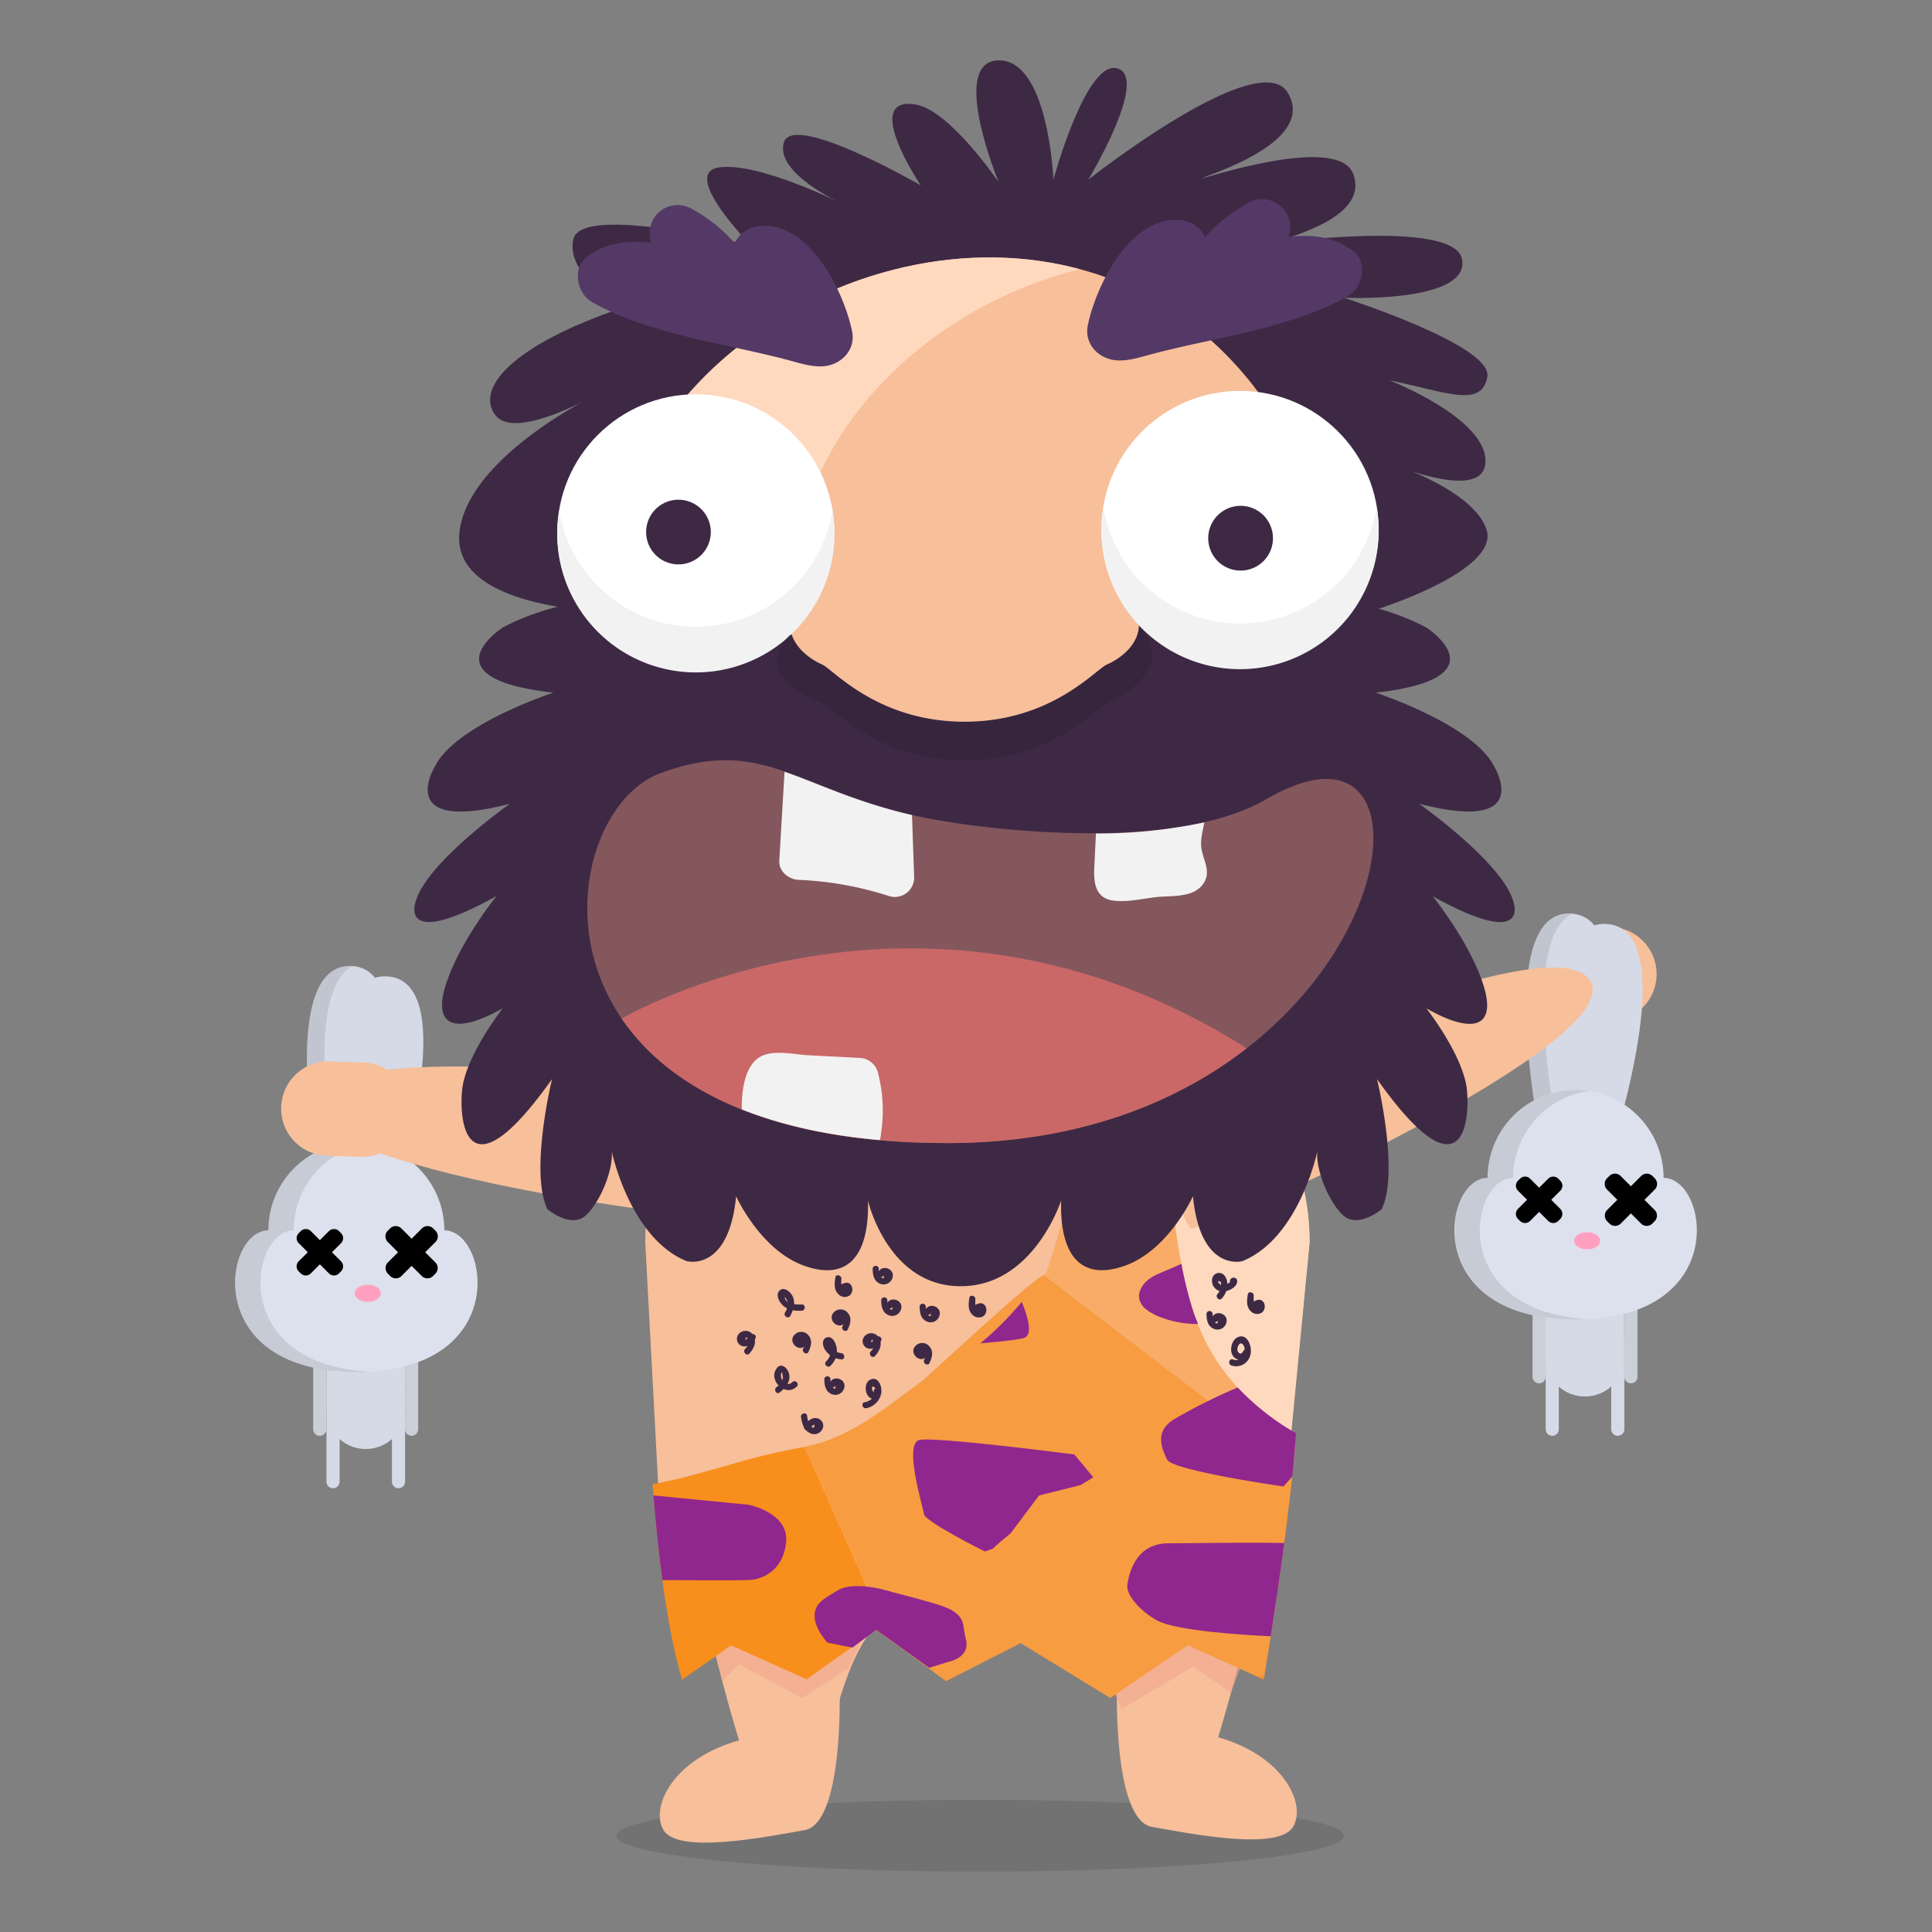 <svg height="512" viewBox="0 0 512 512" width="512" xmlns="http://www.w3.org/2000/svg"><rect x="0" y="0" width="512" height="512" fill="#808080" stroke="none"/><g id="social_media" data-name="social media"><g id="HUH"><path d="m121.74 141.25c2-20 35.68-36.36 35.68-36.36s-21 12-26.18 5.09 4-18.32 33.71-28.43c0 0-15.27-8.7-13-18.2s47.15 1.76 47.15 1.76-18.95-19.15-8.61-20.73 32.31 9.44 32.31 9.44-17.56-8-15.06-16.1 36.26 11.39 36.26 11.39-15.85-23.56-1.53-21.45c9.14 1.34 22.19 20.63 22.19 20.63s-13.3-32.09-.03-32.29 14.53 31.6 14.53 31.6 8.74-32.16 17.06-29.45-7.8 29.45-7.8 29.45 45.31-35.76 52.87-23-19.78 21.27-22.54 22.54 35.7-12.19 39.87-1.06-15.27 16.29-22 18.5c0 0 48.5-6.75 50.81 4s-25.87 10.61-31.38 10.3c0 0 39.64 12.65 38.11 21s-10.81 4-25.92.91c0 0 25.83 10.06 25.42 21.63s-28-.69-28-.69 24.77 7.44 28.3 18.67-30.64 21.6-30.64 21.6h-203.4s-40.15-.77-38.18-20.75z" fill="#3e2945"/><g opacity=".21"><ellipse cx="259.75" cy="486.48" fill="#3f3f44" rx="96.41" ry="9.52"/></g><path d="m296 448.14s-.9 34.2 9.27 36 33.51 6.46 37.4 0-3.42-21.16-25-24.91-21.67-11.09-21.67-11.09z" fill="#f7bf9a"/><path d="m312.17 484.4c3.3.48 12.06-25.23 18.92-55.26h-45.09c15.14 16.69 12.29 53.24 26.17 55.26z" fill="#f7bf9a"/><path d="m222.51 449s.9 34.2-9.27 36-33.51 6.46-37.4 0 3.42-21.16 25-24.91 21.67-11.09 21.67-11.09z" fill="#f7bf9a"/><path d="m206.51 485.22c-3.3.48-12.06-25.23-18.92-55.26h45.09c-15.14 16.68-12.3 53.23-26.17 55.26z" fill="#f7bf9a"/><g opacity=".63"><path d="m297.14 452.95 19.05-11.26 10.05 6.85 4.39-11.92-19.36-4.61-17.14 13.28z" fill="#f2a88f"/></g><g opacity=".63"><path d="m191.48 445.49 4.37-4.43 16.72 8.93 12.42-7.99 3.36-7.18h-37.93l-.87 3.52z" fill="#f2a88f"/></g><path d="m406 264.52a12.5 12.5 0 0 1 8.23-15.64l8.59-2.66a12.5 12.5 0 0 1 15.64 8.23 12.49 12.49 0 0 1 -8.23 15.63l-8.59 2.67a12.5 12.5 0 0 1 -15.64-8.23z" fill="#f7bf9a"/><path d="m110.82 378.76a1.74 1.74 0 0 1 -1.74 1.74 1.74 1.74 0 0 1 -1.74-1.74v-17.37a1.74 1.74 0 0 1 1.74-1.74 1.74 1.74 0 0 1 1.74 1.74z" fill="#cbcfd8"/><path d="m86.5 378.76a1.74 1.74 0 0 1 -1.74 1.74 1.74 1.74 0 0 1 -1.76-1.74v-17.37a1.74 1.74 0 0 1 1.74-1.74 1.74 1.74 0 0 1 1.74 1.74z" fill="#cbcfd8"/><path d="m107.35 373.55a10.42 10.42 0 0 1 -10.42 10.45 10.42 10.42 0 0 1 -10.43-10.45v-13.9a10.42 10.42 0 0 1 10.42-10.42 10.42 10.42 0 0 1 10.42 10.42z" fill="#d6dae6"/><path d="m96 311.76c10.76-38.41 8-55.15-2.77-55.76s-15.39 15.72-9 55.09z" fill="#d6dae6"/><g opacity=".1" isolation="isolate"><path d="m88.86 310.22c-5.41-33.47-2.86-50.28 4.59-54.22h-.22c-10.82-.61-15.39 15.72-9 55.09l11.79.67c.11-.38.21-.75.32-1.12z"/></g><path d="m93.54 313.83c-6.34-39.38-1.75-55.7 9.06-55.08s13.52 17.36 2.73 55.76z" fill="#d6dae6"/><path d="m117.75 326.06a23.31 23.31 0 0 0 -46.62 0c-11.92 0-17.88 37.52 23.3 37.52s35.23-37.52 23.32-37.52z" fill="#dde1ed"/><g opacity=".1" isolation="isolate"><path d="m77.83 326.06a23.31 23.31 0 0 1 20-23.06 24 24 0 0 0 -3.35-.24 23.31 23.31 0 0 0 -23.31 23.3c-11.92 0-17.88 37.52 23.31 37.52 1.15 0 2.26 0 3.35-.09-37.53-1.99-31.58-37.43-20-37.43z"/></g><path d="m97.47 340.46c1.91 0 3.44 1 3.44 2.27s-1.53 2.27-3.44 2.27-3.47-1-3.47-2.27 1.58-2.27 3.47-2.27z" fill="#ffa0c1"/><path d="m90.37 334.26a1.89 1.89 0 0 1 0 2.67l-.53.53a1.88 1.88 0 0 1 -2.67 0l-8-8a1.88 1.88 0 0 1 0-2.67l.54-.53a1.89 1.89 0 0 1 2.67 0z"/><path d="m79.16 334.26a1.89 1.89 0 0 0 0 2.67l.54.53a1.88 1.88 0 0 0 2.67 0l8-8a1.88 1.88 0 0 0 0-2.67l-.53-.53a1.89 1.89 0 0 0 -2.67 0z"/><path d="m115.37 334.55a2.12 2.12 0 0 1 0 3l-.6.6a2.11 2.11 0 0 1 -3 0l-9-9a2.11 2.11 0 0 1 0-3l.6-.6a2.12 2.12 0 0 1 3 0z"/><path d="m102.8 334.55a2.12 2.12 0 0 0 0 3l.6.6a2.11 2.11 0 0 0 3 0l9-9a2.11 2.11 0 0 0 0-3l-.6-.6a2.12 2.12 0 0 0 -3 0z"/><path d="m90 392.66a1.74 1.74 0 0 1 -1.74 1.74 1.74 1.74 0 0 1 -1.74-1.74v-17.37a1.74 1.74 0 0 1 1.74-1.74 1.74 1.74 0 0 1 1.74 1.74z" fill="#d6dae6"/><path d="m107.35 392.66a1.74 1.74 0 0 1 -1.74 1.74 1.74 1.74 0 0 1 -1.74-1.74v-17.37a1.74 1.74 0 0 1 1.74-1.74 1.74 1.74 0 0 1 1.74 1.74z" fill="#d6dae6"/><path d="m433.95 364.86a1.74 1.74 0 0 1 -1.74 1.74 1.74 1.74 0 0 1 -1.74-1.74v-17.37a1.74 1.74 0 0 1 1.74-1.74 1.74 1.74 0 0 1 1.74 1.74z" fill="#cbcfd8"/><path d="m409.62 364.86a1.74 1.74 0 0 1 -1.74 1.74 1.74 1.74 0 0 1 -1.74-1.74v-17.37a1.74 1.74 0 0 1 1.74-1.74 1.74 1.74 0 0 1 1.74 1.74z" fill="#cbcfd8"/><path d="m430.47 359.65a10.42 10.42 0 0 1 -10.47 10.43 10.42 10.42 0 0 1 -10.42-10.42v-13.9a10.42 10.42 0 0 1 10.42-10.43 10.42 10.42 0 0 1 10.42 10.42z" fill="#d6dae6"/><path d="m419.12 297.86c10.76-38.41 8-55.15-2.77-55.76s-15.39 15.72-9 55.09z" fill="#d6dae6"/><g opacity=".1" isolation="isolate"><path d="m412 296.32c-5.41-33.46-2.91-50.27 4.59-54.2h-.22c-10.82-.61-15.39 15.72-9 55.09l11.79.67c.11-.38.21-.75.32-1.12z"/></g><path d="m416.66 299.93c-6.34-39.38-1.75-55.7 9.06-55.08s13.52 17.36 2.73 55.76z" fill="#d6dae6"/><path d="m440.87 312.16a23.31 23.31 0 0 0 -46.62 0c-11.92 0-17.88 37.52 23.3 37.52s35.24-37.52 23.32-37.52z" fill="#dde1ed"/><g opacity=".1" isolation="isolate"><path d="m401 312.16a23.31 23.31 0 0 1 20-23.06 24 24 0 0 0 -3.35-.24 23.31 23.31 0 0 0 -23.31 23.3c-11.92 0-17.88 37.52 23.31 37.52 1.15 0 2.26 0 3.35-.09-37.58-1.99-31.63-37.43-20-37.43z"/></g><path d="m420.6 326.56c1.91 0 3.44 1 3.44 2.27s-1.54 2.27-3.44 2.27-3.43-1-3.43-2.27 1.53-2.27 3.43-2.27z" fill="#ffa0c1"/><path d="m413.49 320.36a1.89 1.89 0 0 1 0 2.67l-.53.53a1.88 1.88 0 0 1 -2.67 0l-8-8a1.88 1.88 0 0 1 0-2.67l.54-.53a1.89 1.89 0 0 1 2.67 0z"/><path d="m402.28 320.36a1.89 1.89 0 0 0 0 2.67l.54.53a1.88 1.88 0 0 0 2.67 0l8-8a1.88 1.88 0 0 0 0-2.67l-.53-.53a1.89 1.89 0 0 0 -2.67 0z"/><path d="m438.49 320.65a2.12 2.12 0 0 1 0 3l-.6.6a2.11 2.11 0 0 1 -3 0l-9-9a2.11 2.11 0 0 1 0-3l.6-.6a2.12 2.12 0 0 1 3 0z"/><path d="m425.92 320.65a2.12 2.12 0 0 0 0 3l.6.6a2.11 2.11 0 0 0 3 0l9-9a2.11 2.11 0 0 0 0-3l-.6-.6a2.12 2.12 0 0 0 -3 0z"/><path d="m413.1 378.76a1.74 1.74 0 0 1 -1.74 1.74 1.74 1.74 0 0 1 -1.74-1.74v-17.37a1.74 1.74 0 0 1 1.74-1.74 1.74 1.74 0 0 1 1.74 1.74z" fill="#d6dae6"/><path d="m430.47 378.76a1.74 1.74 0 0 1 -1.74 1.74 1.74 1.74 0 0 1 -1.74-1.74v-17.37a1.74 1.74 0 0 1 1.74-1.74 1.74 1.74 0 0 1 1.74 1.74z" fill="#d6dae6"/><path d="m322.41 284.82-23.49-5h-79.86l-23.38 4.95c-14.34 4.29-24.68 22.89-24.68 44.48l3.92 73.52c25 29.81 142.24 28.66 165.41-4.05l6.71-69.46c0-21.6-10.32-40.2-24.65-44.43zm0 0" fill="#f7bf9a"/><path d="m340.35 398.71 6.71-69.46c0-21.6-10.32-40.2-24.65-44.43l-23.49-5h-79.86l-23.38 4.95 93.34 24 51.33 89.93m-17.94-115.1" fill="#fed9be"/><path d="m209.93 285.94c-4.53.71-18.38 2.09-18.38 2.09s-104.79-14.61-108.55 4.18 120 34 120.81 30.87 6.12-37.14 6.12-37.14z" fill="#f7bf9a" fill-rule="evenodd"/><path d="m298.49 291.74c4.55-.64 18.17-3.43 18.17-3.43s95.79-44.94 104.95-28.11-104.61 67.93-106.27 65.21-16.85-33.67-16.85-33.67z" fill="#f7bf9a" fill-rule="evenodd"/><ellipse cx="292.74" cy="313.57" fill="#f79820" rx="7.98" ry="6.05" transform="matrix(.79 -.613 .613 .79 -130.76 245.24)"/><path d="m74.51 293.34a12.5 12.5 0 0 1 12.93-12.05l9 .32a12.5 12.5 0 0 1 12.05 12.92 12.49 12.49 0 0 1 -12.92 12.05l-9-.31a12.5 12.5 0 0 1 -12.06-12.92z" fill="#f7bf9a"/><path d="m250.69 412.13c-6.43-2.56-17.11-5.79-13.88-8.37 3-2.36 12.64-10.76 19.71-16.93 4.48-3.91 11.51-4.82 16.28-2 3.7 2.21 8.11 4.88 12.1 7.38 9.15 5.73 2.62 11.39 2.62 11.39l-4.71 2.4-15.66 4.79s-9.8 3.99-16.46 1.34z" fill="#90278e"/><path d="m206.77 384.71c-11.46 2.41-22.42 6.62-33.82 8.59 1.13 15.33 3.41 37 7.8 51.83l13-9.09 20 9 18.46-13.1 3.91 2.89-22.9-51.39c-2.12.39-4.29.81-6.45 1.27z" fill="#f88f1c"/><path d="m335.54 374.58c-.64-.49-1.24-1-1.85-1.51a2.56 2.56 0 0 1 -1.08-.95 53.43 53.43 0 0 1 -16.34-24.49c-6.14-18.75-5.44-38.92-9.65-58.07a2.38 2.38 0 0 1 .71-2.32c-.28-2-.56-3.92-.85-5.87a61 61 0 0 0 -12.25-1.63 2.44 2.44 0 0 1 -.23 1.45c-1.49 2.94-2.92 5.91-4.36 8.87-2.55 15.66-12 47.49-12.69 47.65-.1 0-.17.11-.27.15l66.09 50.61c.2-2.15.37-4.18.51-6.11a16.24 16.24 0 0 1 -7.74-7.78z" fill="#f9ac67"/><path d="m335.1 444.06-1.4.52 1.22.55z" fill="#f88f1c"/><path d="m276.65 337.87c-3.68 1.54-31 27.19-32.39 28.17-10.15 7.45-19 15-31 17.37l22.9 51.39 14.55 10.73 19.78-10.09 23.74 14.56 20.57-14 18.89 8.54 1.4-.52c1-5.81 5.67-34.85 7.64-55.57z" fill="#f79c41"/><path d="m316.26 347.64a102.44 102.44 0 0 1 -3.17-12.7l-6.24 2.69c-4.38 1.89-6.23 5.63-4.12 8.31v.05c2.11 2.68 8.59 4.88 14.39 4.88h.37c-.39-1.07-.86-2.09-1.23-3.23z" fill="#90278e"/><path d="m328 367.7a147.51 147.51 0 0 0 -16.66 8.3c-5.63 3.33-3.38 7.88-2.07 10.79s30.85 7.14 30.85 7.14 1-1.07 2.35-2.67c.43-4.17.76-8 .95-11.45a67.23 67.23 0 0 1 -15.42-12.11z" fill="#90278e"/><path d="m340.35 408.92-4.17-.06h-7.6c-7.27 0-14.37.13-18.88.13-7.79 0-10.22 6.23-10.94 10.9-.44 2.8 3.45 7.11 7.88 9.55 5 2.73 22.48 3.83 30.13 4.19 1.04-6.72 2.37-15.63 3.58-24.71z" fill="#90278e"/><path d="m251.17 440.44s6-1 4.83-5.86c-.35-1.42-.56-2.86-.69-3.74-.35-2.3-1.95-3.95-5.57-5.21s-13.19-3.69-13.19-3.69-9.7-3.25-14.45-.54c-1.09.62-2.91 1.75-3.8 2.4-6 4.31 1 11.52 1 11.52l6.59 1.31 6.33-4.72 14 10.09z" fill="#90278e"/><path d="m198.48 418.73c3.69-.14 9.26-2.67 9.86-10.26s-9.87-9.68-9.87-9.68l-25.3-2.49c.55 6.83 1.31 14.65 2.37 22.45 6.56.04 20.17.09 22.94-.02z" fill="#90278e"/><path d="m259.8 356c5.68-.49 10.29-1 11.6-1.45 2.4-.83 1-5.5-.62-9.54a84.12 84.12 0 0 1 -10.98 10.99z" fill="#90278e"/><path d="m304.57 304.24a76.47 76.47 0 0 0 -16.19-4.9c-.43 3.76-.83 7.59-1.33 11.37 1.66-.42 3.38-.9 5.18-1.48 13.61-4.38 12.34-4.99 12.34-4.99z" fill="#90278e"/><ellipse cx="262.67" cy="244.99" fill="#8e3d7c" rx="67.03" ry="35.71"/><ellipse cx="262.67" cy="237.25" fill="#d49f77" rx="67.03" ry="35.71"/><path d="m363 195.29c-6.45-31.66-10.27-68.77-33.06-95.79-48.46-57.5-138.55-28.5-162.41 28.5-13.44 33-35.85 99.83 13.6 115.72 60.47 19.28 196.52 23.63 181.87-48.43z" fill="#f7bf9a"/><path d="m216.18 128c11.67-27.85 39.19-49 69.93-56.65-46.6-12.55-100.86 14.33-118.58 56.65-13.44 33-35.85 99.83 13.6 115.72 27.87 8.89 71.79 14.61 109.61 11.14-22.86-1.83-44.66-5.94-61-11.14-49.41-15.92-27-82.72-13.56-115.72z" fill="#fed9be"/><path d="m154.41 136.35.42.93a3.14 3.14 0 0 1 -.17-.43c-.08-.15-.15-.31-.25-.5z" fill="#d49f77"/><path d="m154.86 137.34v.05l-.07-.11a.14.14 0 0 1 .07.06z" fill="#d49f77"/><path d="m154.65 136.85a3.14 3.14 0 0 0 .17.43l.07.11c.11.2.01-.03-.24-.54z" fill="#d49f77"/><path d="m360.84 136.35-.42.93a3.61 3.61 0 0 0 .17-.43c.08-.15.16-.31.25-.5z" fill="#d49f77"/><path d="m360.39 137.34v.05l.07-.11s-.06.04-.07.06z" fill="#d49f77"/><path d="m360.6 136.85a3.61 3.61 0 0 1 -.17.43l-.07.11c-.12.2-.01-.03.24-.54z" fill="#d49f77"/><path d="m401.08 239c-2.78-10.33-25-26-25-26 31 8 19.85-9.94 19.85-9.94-5.56-11.09-31.36-19.5-31.36-19.5 34.14-3.82 13.5-17.21 13.5-17.21-19.85-10.71-48.43-8.79-48.43-8.79 16.28-6.5 17.87-17.21 17.87-17.21-1.59-6.88-14.69-7.65-14.69-7.65-1.85.09-3.61.27-5.27.51-.56.08-1.06.2-1.59.3-1.07.19-2.14.37-3.14.61-.61.15-1.16.33-1.73.5-.85.24-1.7.48-2.49.76-.58.2-1.11.44-1.65.66-.71.29-1.42.57-2.09.89s-1 .52-1.51.78-1.2.64-1.76 1-.92.59-1.37.89-1 .69-1.48 1-.83.65-1.22 1-.84.71-1.23 1.07-.73.69-1.07 1c-.16.16-.34.32-.5.48a29.56 29.56 0 0 0 -7.26 12.59c10.55 11.13-1 18.1-4 19.3s-14.64 15.22-37.85 15.22-34.9-14-37.85-15.22-14.56-8.17-4-19.3a29.56 29.56 0 0 0 -7.26-12.59c-.15-.16-.34-.32-.5-.48q-.51-.52-1.07-1c-.39-.36-.8-.72-1.23-1.07s-.8-.65-1.22-1-1-.7-1.48-1-.89-.6-1.37-.89-1.16-.66-1.76-1-1-.53-1.51-.78-1.38-.6-2.09-.89c-.55-.22-1.08-.45-1.65-.66-.79-.28-1.64-.52-2.49-.76-.58-.17-1.13-.35-1.73-.5-1-.24-2.07-.43-3.14-.61-.54-.09-1-.22-1.59-.3-1.67-.24-3.42-.41-5.27-.51 0 0-13.1.77-14.69 7.65 0 0 1.59 10.71 17.87 17.21 0 0-28.58-1.91-48.43 8.79 0 0-20.64 13.38 13.5 17.21 0 0-25.81 8.41-31.36 19.5 0 0-11.12 18 19.85 9.94 0 0-22.23 15.68-25 26 0 0-4.76 13 21.44-1.53 0 0-9.93 12.24-13.5 23.71s3.35 12.77 15.17 6c0 0-10 12.73-10.81 21.91s1.67 28.15 23.86-3.13c0 0-6 24.55-1.24 34.49 0 0 6.35 5.35 10.32 1.53s7.15-12.24 6.75-16.82c0 0 4.76 22.94 19.85 29.06 0 0 11.12 3.06 13.1-17.2 0 0 6.35 14.14 17.87 18.35s17.47-2.3 17.07-17.21c0 0 5.2 22.7 24.56 22.7s26.62-22.7 26.62-22.7c-.39 14.91 5.56 21.41 17.07 17.21s17.87-18.35 17.87-18.35c2 20.27 13.1 17.2 13.1 17.2 15.08-6.12 19.85-29.06 19.85-29.06-.4 4.59 2.78 13 6.75 16.82s10.32-1.53 10.32-1.53c4.76-9.94-1.24-34.49-1.24-34.49 22.19 31.28 24.66 12.31 23.86 3.13s-10.78-21.87-10.78-21.87c11.82 6.77 18.74 5.47 15.17-6s-13.5-23.71-13.5-23.71c26.17 14.49 21.41 1.49 21.41 1.49z" fill="#3e2945"/><path d="m330.4 277.81c-18.36 14.27-44.43 25-78.66 25.12-48.08.16-74.58-14.72-87-33-17.65-25.87-7.1-58.56 10.21-65a62.09 62.09 0 0 1 7.15-2.2c24-5.74 33.66 9.68 69.67 15.15 0 0 57 9.72 84-6.2a52 52 0 0 1 5.33-2.68c32.9-14.57 31.12 36.3-10.7 68.81z" fill="#84575d"/><path d="m330.4 277.81c-18.36 14.27-44.43 25-78.66 25.12-48.08.16-74.58-14.72-87-33-.03.02 79.35-46.71 165.66 7.88z" fill="#ca6867"/><path d="m294.67 238.6c3.81.67 8.37-.53 12.22-.9 3.66-.35 8.86.15 11.54-2.92 2.81-3.22.68-6.16 0-9.67-.45-2.48.34-4.81.72-7.17a135.64 135.64 0 0 1 -28.72 2.94l-.45 9.47c-.13 3.65.37 7.49 4.69 8.25z" fill="#f2f2f2"/><path d="m233.51 300.18v-.08a39.68 39.68 0 0 0 -.89-16 5.24 5.24 0 0 0 -4.93-3.75l-13.24-.68c-3.5-.18-8.35-1.3-11.79-.14-5.18 1.75-6.1 8.88-6.09 14.46 10 4 22.07 6.86 36.59 8.14a5.5 5.5 0 0 0 .17-.61c.09-.44.11-.88.18-1.34z" fill="#f2f2f2"/><path d="m211.62 233.17a89.82 89.82 0 0 1 24.18 4.36 5.15 5.15 0 0 0 6.47-4.93l-.58-16.6c-14.82-3.41-24.66-8.33-33.78-11.47l-1.39 23.53c-.18 2.83 2.48 5 5.1 5.11z" fill="#f2f2f2"/><ellipse cx="184.4" cy="141.21" fill="#fff" rx="36.72" ry="36.72"/><circle cx="328.62" cy="140.33" fill="#fff" r="36.74"/><path d="m328.62 165.23a36.71 36.71 0 0 1 -36.21-30.82 36.74 36.74 0 1 0 72.43 0 36.72 36.72 0 0 1 -36.22 30.82z" fill="#f2f2f2"/><path d="m184.4 166.09a36.71 36.71 0 0 1 -36.21-30.82 36.74 36.74 0 1 0 72.43 0 36.72 36.72 0 0 1 -36.22 30.82z" fill="#f2f2f2"/><path d="m171.23 141a8.57 8.57 0 1 1 8.57 8.57 8.57 8.57 0 0 1 -8.57-8.57z" fill="#3e2945"/><path d="m320.19 142.63a8.58 8.58 0 1 1 8.57 8.58 8.58 8.58 0 0 1 -8.57-8.58z" fill="#3e2945"/><path d="m261 411.16 2.1-.74c1.39-1.33 3-2.7 4.74-4.1l7.52-10 11-2.76 3.37-2.05-5-6.06s-36.79-4.78-41.06-3.85.93 17.74 1.2 19.69 16.13 9.87 16.13 9.87z" fill="#90278e"/><path d="m358.74 66.68c-4.79-3.84-10.82-4.72-17.28-3.87a7.44 7.44 0 0 0 -10.76-9 42 42 0 0 0 -11.33 9.06 7.81 7.81 0 0 0 -6.74-4.54c-13.1-1.16-22.23 17.45-24.35 27.9-1 4.71 2.66 8.75 7.3 9.23 2.74.28 5.47-.46 8.13-1.2 16.89-4.68 38.22-7.08 53.52-15.8 3.83-2.2 5.32-8.73 1.51-11.78z" fill="#543966"/><path d="m155.35 68.25c4.79-3.84 10.82-4.72 17.28-3.87a7.44 7.44 0 0 1 10.76-9 42 42 0 0 1 11.33 9.06 7.81 7.81 0 0 1 6.74-4.54c13.1-1.16 22.23 17.45 24.35 27.9 1 4.71-2.66 8.75-7.3 9.23-2.74.28-5.47-.46-8.13-1.2-16.89-4.68-38.22-7.08-53.52-15.8-3.86-2.2-5.32-8.72-1.51-11.78z" fill="#543966"/><g fill="#3e2945"><path d="m231.63 368.92a1 1 0 0 1 -.51-1.11q-.07-.75.78 0c.3.39-.07 1.56-.23 1.91a3.27 3.27 0 0 1 -2.54 1.88c-1 .18-.6 1.78.44 1.59a5 5 0 0 0 4-4.19c.2-1.56-.84-4.38-2.92-3.38-1.63.78-1.53 3.55-.3 4.63s3.56-.08 2.87-1.79c-.39-1-2-.55-1.59.44z"/><path d="m220.11 361.9a5.25 5.25 0 0 0 1.63-4.57c-.16-1.19-1-3.29-2.52-2.93s-1.24 2.18-.67 3.16a5.68 5.68 0 0 0 4.41 2.69c1.06.12 1-1.53 0-1.65a4 4 0 0 1 -2.26-1 3.45 3.45 0 0 1 -.72-.88c-.3-.58-.35-.85-.13 0a3.71 3.71 0 0 1 -.91 4.06c-.78.73.39 1.9 1.17 1.17z"/><path d="m221.38 338.57c-.24 1.52-.43 3.25.81 4.41a2.29 2.29 0 0 0 3.05.27 2.12 2.12 0 0 0 .33-2.64c-.84-1.23-2.26-.53-3.15.2s.35 1.84 1.17 1.17c-.71.58-.65-2.77-.62-3 .16-1-1.43-1.49-1.59-.44z"/><path d="m256.89 344c-.24 1.52-.43 3.25.81 4.41a2.29 2.29 0 0 0 3.05.27 2.12 2.12 0 0 0 .33-2.64c-.84-1.23-2.26-.53-3.15.2s.35 1.84 1.17 1.17c-.71.58-.65-2.77-.62-3 .16-1-1.43-1.49-1.59-.44z"/><path d="m330.67 343.08c-.24 1.52-.43 3.25.81 4.41a2.29 2.29 0 0 0 3.05.27 2.12 2.12 0 0 0 .33-2.64c-.84-1.23-2.26-.53-3.15.2s.35 1.84 1.17 1.17c-.71.58-.65-2.77-.62-3 .16-1-1.43-1.49-1.59-.44z"/><path d="m218.46 365.46c0 1.62.27 3.31 1.95 4a2.43 2.43 0 0 0 3.19-1.27c1.17-2.73-3-4.14-3.8-1.42a.83.83 0 0 0 1.59.44v.8a1.07 1.07 0 0 1 -1.06-.82 3.36 3.36 0 0 1 -.24-1.72.83.83 0 0 0 -1.65 0z"/><path d="m233.54 344.54c0 1.62.27 3.31 1.95 4a2.43 2.43 0 0 0 3.19-1.27c1.17-2.73-3-4.14-3.8-1.42a.83.83 0 0 0 1.59.44v.8a1.07 1.07 0 0 1 -1.06-.82 3.36 3.36 0 0 1 -.24-1.72.83.83 0 0 0 -1.65 0z"/><path d="m231.27 336.19c0 1.62.27 3.31 1.95 4a2.43 2.43 0 0 0 3.19-1.27c1.17-2.73-3-4.14-3.8-1.42a.83.83 0 0 0 1.59.44v.8a1.07 1.07 0 0 1 -1.06-.82 3.36 3.36 0 0 1 -.24-1.72.83.83 0 0 0 -1.65 0z"/><path d="m224.67 352.3c.68-1.43 1.16-3 0-4.37a2.44 2.44 0 0 0 -3.42-.4c-2.42 1.91.87 5.22 2.7 3 .68-.81-.49-2-1.17-1.17q1.05-.68 1 .57a4.19 4.19 0 0 1 -.52 1.52c-.45 1 1 1.8 1.43.83z"/><path d="m246.32 361.2c.68-1.43 1.16-3 0-4.37a2.44 2.44 0 0 0 -3.42-.4c-2.42 1.91.87 5.22 2.7 3 .68-.81-.49-2-1.17-1.17q1.05-.68 1 .57a4.19 4.19 0 0 1 -.52 1.52c-.45 1 1 1.8 1.43.83z"/><path d="m214.25 358.25c.68-1.43 1.16-3 0-4.37a2.44 2.44 0 0 0 -3.42-.4c-2.42 1.91.87 5.22 2.7 3 .68-.81-.49-2-1.17-1.17q1.05-.68 1 .57a4.19 4.19 0 0 1 -.52 1.52c-.45 1 1 1.8 1.43.83z"/><path d="m243.72 346.23c0 1.62.27 3.31 1.95 4a2.43 2.43 0 0 0 3.19-1.27c1.17-2.73-3-4.14-3.8-1.42a.83.83 0 0 0 1.59.44v.8a1.07 1.07 0 0 1 -1.06-.82 3.36 3.36 0 0 1 -.24-1.72.83.83 0 0 0 -1.65 0z"/><path d="m319.74 348.16c0 1.62.27 3.31 1.95 4a2.43 2.43 0 0 0 3.19-1.27c1.17-2.73-3-4.14-3.8-1.42a.83.83 0 0 0 1.59.44v.8a1.07 1.07 0 0 1 -1.06-.82 3.36 3.36 0 0 1 -.24-1.72.83.83 0 0 0 -1.65 0z"/><path d="m212.29 375.56c.25 1.66.7 3.48 2.37 4.23a2.42 2.42 0 0 0 3.29-1.07 2 2 0 0 0 -.95-2.72c-1.53-.69-2.87.47-3.77 1.59-.66.82.5 2 1.17 1.17a6.24 6.24 0 0 1 .65-.76l.8-.52q-.07 1.48-.81.51c-.92-.56-1-1.9-1.17-2.87s-1.75-.6-1.59.44z"/><path d="m209.45 348.7c.87-1.64 1.46-3.6.51-5.35-.55-1-2.13-2.38-3.28-1.41s-.4 2.6.3 3.48c1.33 1.69 3.46 2.06 5.49 1.93 1.06-.07 1.06-1.72 0-1.65s-4.09 0-4.46-1.69c-.22-1 .77 1 .79 1.13a4.9 4.9 0 0 1 -.78 2.73c-.5.94.93 1.77 1.43.83z"/><path d="m198.69 353.9a2.87 2.87 0 0 1 -1.15 1.21q.19-1.32.58-.17c.65.95 0 1.85-.69 2.6s.46 2 1.17 1.17c1.18-1.31 2.08-3.21 1-4.86a2.35 2.35 0 0 0 -3.53-.61 2 2 0 0 0 .19 3.29c1.63.92 3.12-.5 3.91-1.79.56-.91-.87-1.74-1.43-.83z"/><path d="m232 354.52a2.87 2.87 0 0 1 -1.15 1.21q.19-1.32.58-.17c.65.95 0 1.85-.69 2.6s.46 2 1.17 1.17c1.18-1.31 2.08-3.21 1-4.86a2.35 2.35 0 0 0 -3.53-.61 2 2 0 0 0 .19 3.29c1.63.92 3.12-.5 3.91-1.79.56-.91-.87-1.74-1.43-.83z"/><path d="m206.63 369c1.58-1.18 3-2.93 2.46-5-.34-1.38-2-3-3.21-1.45-2.47 3.12 2.25 7.86 5.27 4.9.76-.75-.41-1.91-1.17-1.17-1.41 1.38-3.26-.46-3-2.06s.53.89.49 1.11a3.92 3.92 0 0 1 -1.7 2.28c-.84.63 0 2.06.83 1.43z"/><path d="m327.52 339.26-.06-.1-.13 1 .12-.13-.8.21h.16l-.61-.8c0 .41-1.4 1.05-1.61 1.11a1 1 0 0 1 -1.28-.24.93.93 0 0 1 -.49-.84l.66.2a3.35 3.35 0 0 1 .07 1.49 3.57 3.57 0 0 1 -.9 1.76c-.7.79.46 2 1.17 1.17 1.37-1.54 2.07-4.1.77-5.93a1.84 1.84 0 0 0 -3.32.6 2.84 2.84 0 0 0 2.38 3.48c1.47.2 4.34-1 4.21-2.8a.85.85 0 0 0 -.61-.8 1 1 0 0 0 -1.09.31.84.84 0 0 0 -.13 1l.06.1c.56.9 2 .07 1.43-.83z"/><path d="m329.42 358.19q-.69 1.1-1.45-.12a2.28 2.28 0 0 1 .2-1.49c.69-1.17 1.47-.27 1.64.69.34 1.85-1.1 3.7-3.06 3-1-.37-1.43 1.23-.44 1.59a3.89 3.89 0 0 0 5.13-3.18c.32-1.79-.75-5.23-3.22-4.39-1.88.64-2.54 3.72-1.37 5.19s3.78 1.1 4.16-.82c.21-1-1.39-1.48-1.59-.44z"/></g><g opacity=".35"><path d="m217.79 186.32c2.95 1.17 14.64 15.22 37.85 15.22s34.9-14 37.85-15.22 18.7-9.22 8.35-20.27c.12 1.07-.76 3.65-2.36 5.72a16.6 16.6 0 0 1 -6 4.36c-2.95 1.17-14.64 15.22-37.85 15.22s-34.9-14-37.85-15.22a18.66 18.66 0 0 1 -5-3.22c-1.83-1.8-2.64-4-3.45-4.72-10.33 11.05 5.48 16.94 8.46 18.13z" fill="#2a1d30"/></g></g></g></svg>